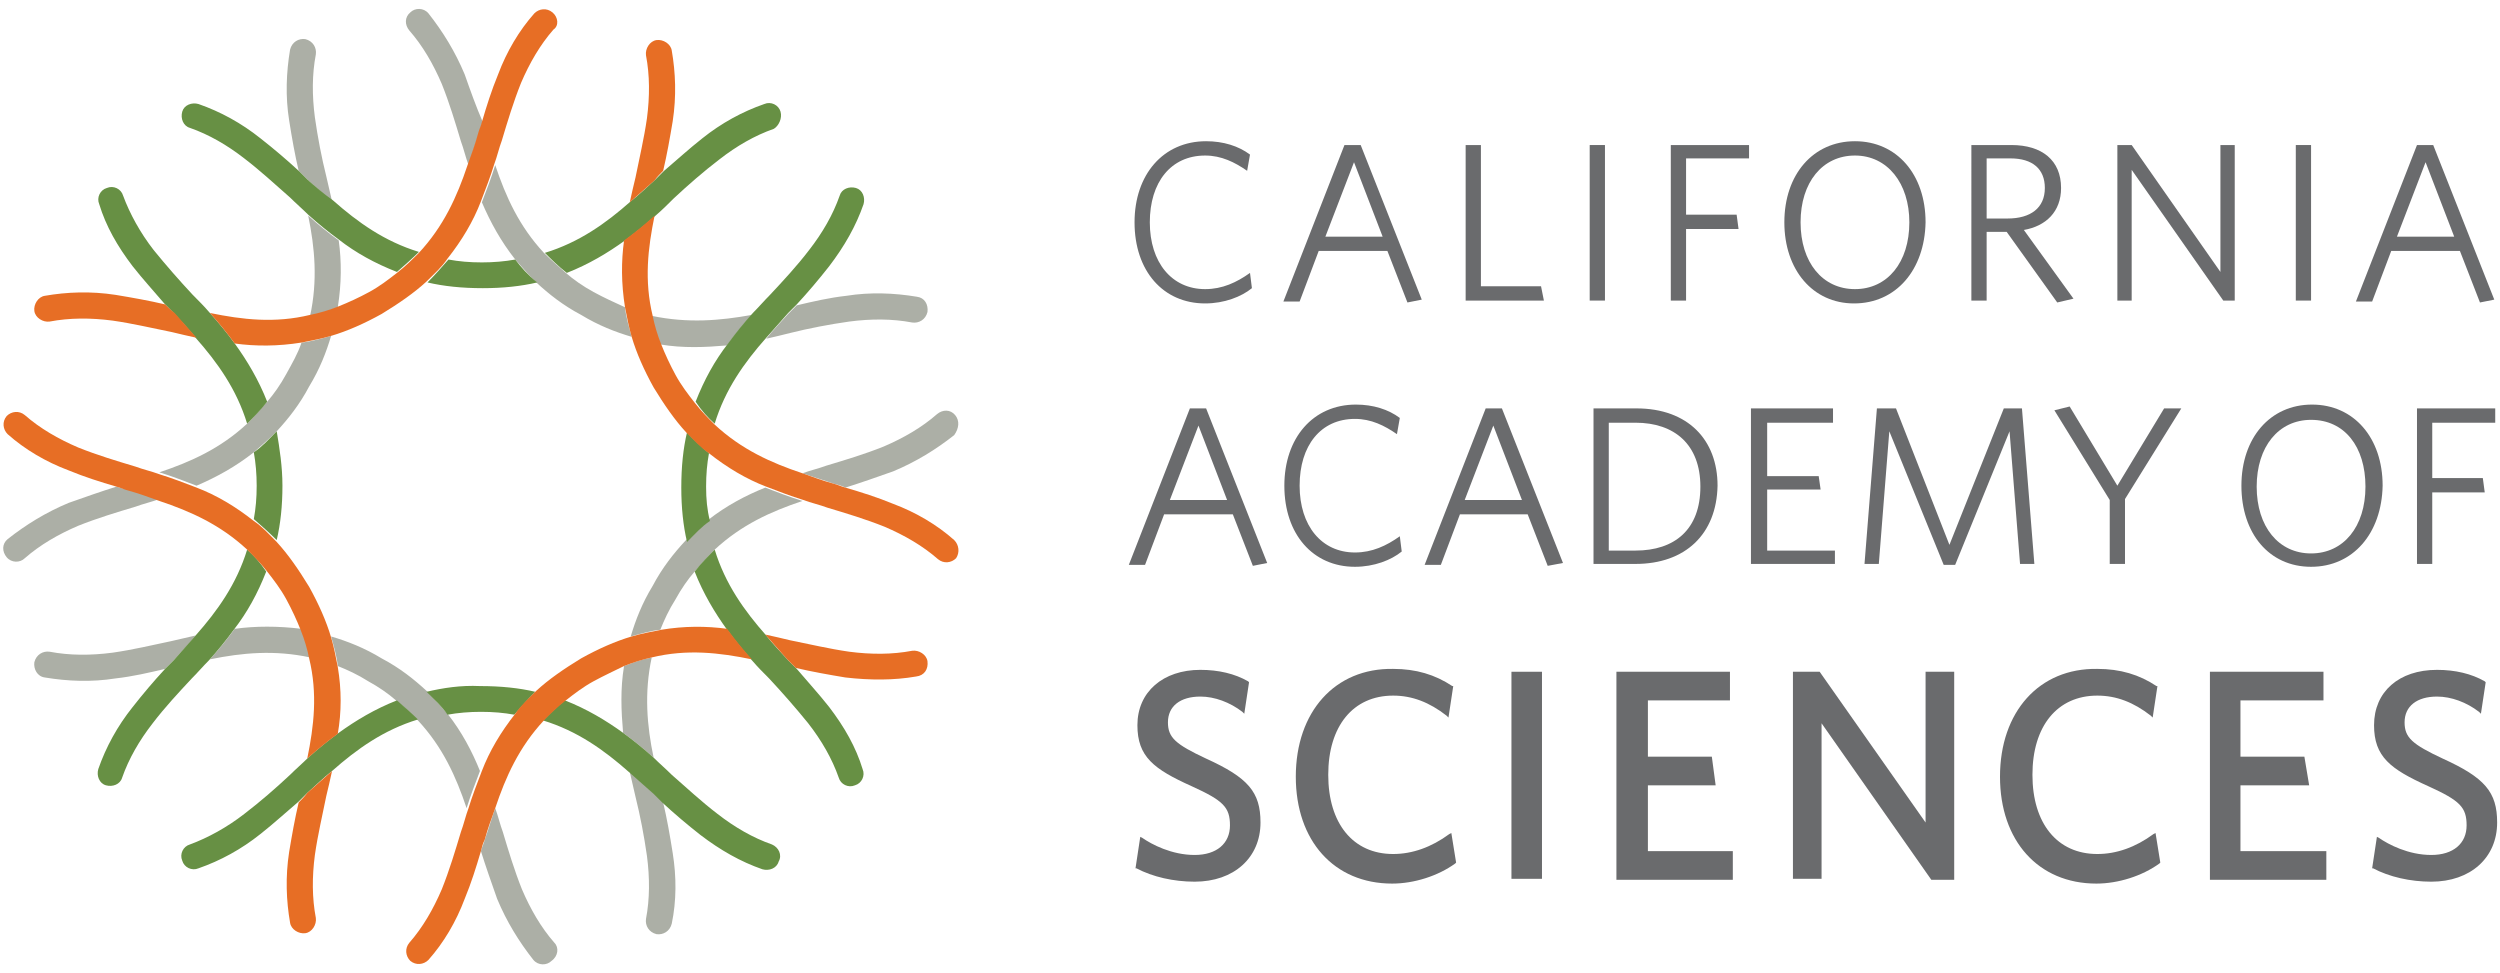 <?xml version="1.0" encoding="utf-8"?>
<!-- Generator: Adobe Illustrator 19.1.0, SVG Export Plug-In . SVG Version: 6.00 Build 0)  -->
<svg version="1.1" id="Layer_1" xmlns="http://www.w3.org/2000/svg" xmlns:xlink="http://www.w3.org/1999/xlink" x="0px" y="0px"
	 viewBox="0 0 262 102" enable-background="new 0 0 262 102" xml:space="preserve">
<g>
	<path fill="#6A6B6D" d="M126.3,31.8c-4.4,0-7.4-3.4-7.4-8.5c0-5,3-8.5,7.5-8.5c1.8,0,3.4,0.5,4.6,1.4l-0.3,1.7
		c-1.3-0.9-2.7-1.6-4.4-1.6c-3.6,0-5.8,2.8-5.8,7c0,4.2,2.3,7,5.8,7c1.8,0,3.3-0.7,4.7-1.7l0.2,1.6
		C130.1,31.1,128.3,31.8,126.3,31.8"/>
	<path fill="#6A6B6D" d="M147.5,31.7l-2.1-5.4h-7.2l-2,5.3h-1.7l6.4-16.4h1.7l6.4,16.2L147.5,31.7z M141.9,17l-3,7.8h6L141.9,17z"/>
	<polygon fill="#6A6B6D" points="153.6,31.5 153.6,15.2 155.2,15.2 155.2,30 161.5,30 161.8,31.5 	"/>
	<rect x="166.6" y="15.2" fill="#6A6B6D" width="1.6" height="16.3"/>
	<polygon fill="#6A6B6D" points="176.7,16.6 176.7,22.5 182,22.5 182.2,24 176.7,24 176.7,31.5 175.1,31.5 175.1,15.2 183.3,15.2 
		183.3,16.6 	"/>
	<path fill="#6A6B6D" d="M194.3,31.8c-4.3,0-7.3-3.5-7.3-8.5c0-5,3-8.5,7.4-8.5c4.4,0,7.4,3.5,7.4,8.5
		C201.7,28.3,198.7,31.8,194.3,31.8 M194.4,16.3c-3.4,0-5.7,2.8-5.7,7c0,4.2,2.3,7,5.7,7c3.4,0,5.7-2.8,5.7-7
		C200.1,19.2,197.8,16.3,194.4,16.3"/>
	<path fill="#6A6B6D" d="M217.3,31.3l-1.7,0.4l-5.3-7.4h-2.1v7.2h-1.6V15.2h4.2c3.2,0,5.2,1.6,5.2,4.5c0,2.5-1.6,4-3.9,4.4
		L217.3,31.3z M210.7,16.6h-2.5v6.3h2.2c2.4,0,3.9-1.1,3.9-3.2C214.3,17.7,213,16.6,210.7,16.6"/>
	<polygon fill="#6A6B6D" points="233,31.5 223.4,17.8 223.4,31.5 221.9,31.5 221.9,15.2 223.4,15.2 232.7,28.5 232.7,15.2 
		234.2,15.2 234.2,31.5 	"/>
	<rect x="240.6" y="15.2" fill="#6A6B6D" width="1.6" height="16.3"/>
	<path fill="#6A6B6D" d="M259.9,31.7l-2.1-5.4h-7.2l-2,5.3h-1.7l6.4-16.4h1.7l6.4,16.2L259.9,31.7z M254.2,17l-3,7.8h6L254.2,17z"/>
	<path fill="#6A6B6D" d="M131.3,59.3l-2.1-5.4h-7.2l-2,5.3h-1.7l6.4-16.4h1.7l6.4,16.2L131.3,59.3z M125.6,44.6l-3,7.8h6L125.6,44.6
		z"/>
	<path fill="#6A6B6D" d="M142,59.4c-4.4,0-7.4-3.4-7.4-8.5c0-5,3-8.5,7.5-8.5c1.8,0,3.4,0.5,4.6,1.4l-0.3,1.7
		c-1.3-0.9-2.7-1.6-4.4-1.6c-3.6,0-5.8,2.8-5.8,7c0,4.2,2.3,7,5.8,7c1.8,0,3.3-0.7,4.7-1.7l0.2,1.6C145.8,58.7,144,59.4,142,59.4"/>
	<path fill="#6A6B6D" d="M162.2,59.3l-2.1-5.4H153l-2,5.3h-1.7l6.4-16.4h1.7l6.4,16.2L162.2,59.3z M156.5,44.6l-3,7.8h6L156.5,44.6z
		"/>
	<path fill="#6A6B6D" d="M171.4,59.1H167V42.8h4.5c5.4,0,8.5,3.3,8.5,8.1C179.9,56,176.6,59.1,171.4,59.1 M171.4,44.3h-2.8v13.4h2.8
		c4.1,0,6.8-2.2,6.8-6.7C178.2,46.6,175.5,44.3,171.4,44.3"/>
	<polygon fill="#6A6B6D" points="183.5,59.1 183.5,42.8 192.1,42.8 192.1,44.3 185.2,44.3 185.2,49.9 190.6,49.9 190.8,51.3 
		185.2,51.3 185.2,57.7 192.3,57.7 192.3,59.1 	"/>
	<polygon fill="#6A6B6D" points="211.7,59.1 210.6,45.2 204.9,59.2 203.7,59.2 198,45.2 196.9,59.1 195.4,59.1 196.7,42.8 
		198.7,42.8 204.3,57.1 210,42.8 211.9,42.8 213.2,59.1 	"/>
	<polygon fill="#6A6B6D" points="222.7,52.3 222.7,59.1 221.1,59.1 221.1,52.4 215.3,43 216.9,42.6 221.9,50.9 226.8,42.8 
		228.6,42.8 	"/>
	<path fill="#6A6B6D" d="M242.2,59.4c-4.4,0-7.3-3.5-7.3-8.5c0-5,3-8.5,7.4-8.5c4.4,0,7.4,3.5,7.4,8.5
		C249.6,55.9,246.6,59.4,242.2,59.4 M242.2,44c-3.4,0-5.7,2.8-5.7,7c0,4.2,2.3,7,5.7,7c3.4,0,5.7-2.8,5.7-7
		C247.9,46.8,245.7,44,242.2,44"/>
	<polygon fill="#6A6B6D" points="254.9,44.3 254.9,50.1 260.2,50.1 260.4,51.6 254.9,51.6 254.9,59.1 253.3,59.1 253.3,42.8 
		261.5,42.8 261.5,44.3 	"/>
	<path fill="#6A6B6D" d="M119.2,76c0,3.3,1.7,4.6,5.7,6.4c3.3,1.5,4,2.2,4,4.1c0,1.9-1.4,3.1-3.7,3.1c-2.4,0-4.5-1.1-5.5-1.8
		l-0.2-0.1L119,91l0.1,0c1.7,0.9,3.9,1.4,6.1,1.4c4.1,0,6.9-2.5,6.9-6.2c0-3.2-1.3-4.7-5.7-6.7c-3.2-1.5-4-2.2-4-3.8
		c0-1.7,1.3-2.7,3.4-2.7c1.5,0,3.1,0.6,4.4,1.6l0.2,0.2l0.5-3.3l-0.1-0.1c-1.4-0.8-3.1-1.2-5-1.2C121.9,70.2,119.2,72.5,119.2,76"/>
	<path fill="#6A6B6D" d="M135.8,81.4c0,6.7,4,11.2,10.1,11.2c2.3,0,4.8-0.8,6.6-2.1l0.1-0.1l-0.5-3.1l-0.2,0.1
		c-1.9,1.4-3.9,2.1-5.9,2.1c-4.2,0-6.8-3.2-6.8-8.3c0-5.1,2.6-8.3,6.8-8.3c2,0,3.8,0.7,5.6,2.1l0.2,0.2l0.5-3.3l-0.1,0
		c-1.8-1.2-3.8-1.8-6.2-1.8C139.9,70,135.8,74.6,135.8,81.4"/>
	<rect x="158.4" y="70.4" fill="#6A6B6D" width="3.2" height="21.7"/>
	<polygon fill="#6A6B6D" points="169.4,70.4 169.4,92.2 181.6,92.2 181.6,89.2 172.7,89.2 172.7,82.3 179.8,82.3 179.4,79.3 
		172.7,79.3 172.7,73.4 181.3,73.4 181.3,70.4 	"/>
	<path fill="#6A6B6D" d="M201.8,70.4v15.8c-0.5-0.7-11.1-15.8-11.1-15.8h-2.8v21.7h3V75.8c0.5,0.7,11.5,16.4,11.5,16.4h2.4V70.4
		H201.8z"/>
	<path fill="#6A6B6D" d="M209.6,81.4c0,6.7,4,11.2,10.1,11.2c2.3,0,4.8-0.8,6.6-2.1l0.1-0.1l-0.5-3.1l-0.2,0.1
		c-1.9,1.4-3.9,2.1-5.9,2.1c-4.2,0-6.8-3.2-6.8-8.3c0-5.1,2.6-8.3,6.8-8.3c2,0,3.8,0.7,5.6,2.1l0.2,0.2l0.5-3.3l-0.1,0
		c-1.8-1.2-3.8-1.8-6.2-1.8C213.7,70,209.6,74.6,209.6,81.4"/>
	<polygon fill="#6A6B6D" points="231.6,70.4 231.6,92.2 243.8,92.2 243.8,89.2 234.8,89.2 234.8,82.3 242,82.3 241.5,79.3 
		234.8,79.3 234.8,73.4 243.5,73.4 243.5,70.4 	"/>
	<path fill="#6A6B6D" d="M248.8,76c0,3.3,1.7,4.6,5.7,6.4c3.3,1.5,4,2.2,4,4.1c0,1.9-1.4,3.1-3.7,3.1c-2.4,0-4.5-1.1-5.5-1.8
		l-0.2-0.1l-0.5,3.3l0.1,0c1.7,0.9,3.9,1.4,6.1,1.4c4.1,0,6.9-2.5,6.9-6.2c0-3.2-1.3-4.7-5.7-6.7c-3.2-1.5-4-2.2-4-3.8
		c0-1.7,1.3-2.7,3.4-2.7c1.5,0,3.1,0.6,4.4,1.6l0.2,0.2l0.5-3.3l-0.1-0.1c-1.4-0.8-3.1-1.2-5-1.2C251.4,70.2,248.8,72.5,248.8,76"/>
	<path fill="#ACAFA6" d="M35.5,25.2c-1.1-0.8-2.2-1.7-3.2-2.6c0.7,3.4,1,6.8,0.2,10.5c1-0.2,1.9-0.5,2.9-0.9
		C35.8,29.7,35.8,27.4,35.5,25.2 M12.2,51c-1.6,0.5-3.3,1.1-5,1.7c-2.4,1-4.5,2.3-6.4,3.8c-0.6,0.5-0.6,1.3-0.1,1.9
		c0.5,0.6,1.4,0.6,1.9,0.1c1.6-1.4,3.5-2.5,5.6-3.4c2-0.8,4-1.4,6-2c0.8-0.3,1.7-0.5,2.5-0.8c-1.1-0.4-2.2-0.7-3.3-1.1
		C13,51.3,12.6,51.1,12.2,51 M31.3,17.9c0.3,0.3,0.6,0.6,0.9,0.9c0.9,0.8,1.7,1.6,2.6,2.3c-0.2-0.9-0.4-1.7-0.6-2.6
		c-0.5-2-0.9-4.1-1.2-6.2c-0.3-2.3-0.3-4.5,0.1-6.6c0.1-0.7-0.3-1.4-1.1-1.6c-0.7-0.1-1.4,0.3-1.6,1.1c-0.4,2.4-0.5,4.9-0.1,7.4
		C30.6,14.5,30.9,16.2,31.3,17.9 M30,39.2c-0.6,1.1-1.3,2.1-2,2.9c-0.7,0.8-1.4,1.6-2.1,2.3c-2.8,2.6-5.9,4-9.2,5.1
		c1.3,0.4,2.6,0.9,3.9,1.4c2.1-0.9,4.1-2,6-3.5c0.8-0.7,1.6-1.4,2.4-2.2c1.2-1.3,2.4-2.8,3.4-4.7c1.1-1.8,1.8-3.6,2.3-5.3
		c-1.1,0.3-2.1,0.6-3.1,0.7C31.2,37.1,30.6,38.1,30,39.2"/>
	<path fill="#ACAFA6" d="M46.9,74.8c-0.7-0.8-1.4-1.6-2.2-2.4c-1.3-1.2-2.8-2.4-4.7-3.4c-1.8-1.1-3.6-1.8-5.3-2.3
		c0.3,1.1,0.6,2.1,0.7,3.1c1,0.4,2.1,0.9,3.2,1.6c1.1,0.6,2.1,1.3,2.9,2c0.9,0.7,1.6,1.4,2.3,2.1c2.6,2.8,4,5.9,5.1,9.2
		c0.4-1.3,0.9-2.6,1.4-3.9C49.5,78.8,48.4,76.7,46.9,74.8 M58.1,98.8c-1.4-1.6-2.5-3.5-3.4-5.6c-0.8-2-1.4-4-2-6
		c-0.3-0.8-0.5-1.7-0.8-2.5c-0.4,1.1-0.7,2.2-1.1,3.3c-0.1,0.4-0.3,0.8-0.4,1.2c0.5,1.6,1.1,3.3,1.7,5c1,2.4,2.3,4.5,3.8,6.4
		c0.5,0.6,1.4,0.6,1.9,0.1C58.5,100.2,58.6,99.3,58.1,98.8 M11.8,68.4c-2.3,0.3-4.5,0.3-6.6-0.1c-0.7-0.1-1.4,0.3-1.6,1.1
		c-0.1,0.7,0.3,1.5,1.1,1.6c2.4,0.4,4.9,0.5,7.4,0.1c1.8-0.2,3.5-0.6,5.2-1c0.3-0.3,0.6-0.6,0.9-0.9c0.8-0.9,1.6-1.7,2.3-2.6
		c-0.9,0.2-1.7,0.4-2.6,0.6C16,67.6,13.9,68.1,11.8,68.4 M24.6,65.9c-0.8,1.1-1.7,2.2-2.6,3.2c3.4-0.7,6.8-1,10.5-0.2
		c-0.2-1-0.5-1.9-0.9-3C29.1,65.6,26.8,65.6,24.6,65.9"/>
	<path fill="#ACAFA6" d="M74.2,54.5c-0.8,0.6-1.6,1.4-2.4,2.2c-1.2,1.3-2.4,2.8-3.4,4.7c-1.1,1.8-1.8,3.6-2.3,5.3
		c1.1-0.3,2.1-0.6,3.1-0.7c0.4-1,0.9-2.1,1.6-3.2c0.6-1.1,1.3-2.1,2-2.9c0.7-0.8,1.4-1.6,2.1-2.3c2.8-2.6,5.9-4,9.2-5.1
		c-1.3-0.4-2.6-0.9-3.9-1.4C78.2,51.9,76.1,53,74.2,54.5 M69.5,84.1c-0.3-0.3-0.6-0.6-0.9-0.9c-0.9-0.8-1.7-1.6-2.6-2.3
		c0.2,0.9,0.4,1.7,0.6,2.6c0.5,2,0.9,4.1,1.2,6.2c0.3,2.3,0.3,4.5-0.1,6.6c-0.1,0.7,0.3,1.4,1.1,1.6c0.7,0.1,1.4-0.3,1.6-1.1
		c0.5-2.4,0.5-4.9,0.1-7.4C70.2,87.5,69.9,85.8,69.5,84.1 M68.3,68.9c-1,0.2-1.9,0.5-2.9,0.9c-0.4,2.4-0.3,4.7-0.1,7
		c1.1,0.8,2.2,1.7,3.2,2.6C67.8,76.1,67.5,72.6,68.3,68.9 M100.1,43.5c-0.5-0.6-1.3-0.6-1.9-0.1c-1.6,1.4-3.5,2.5-5.6,3.4
		c-2,0.8-4,1.4-6,2c-0.8,0.3-1.7,0.5-2.5,0.8c1.1,0.4,2.2,0.7,3.3,1.1c0.4,0.1,0.8,0.2,1.2,0.4c1.6-0.5,3.3-1.1,5-1.7
		c2.4-1,4.5-2.3,6.4-3.8C100.5,44.9,100.6,44.1,100.1,43.5"/>
	<path fill="#ACAFA6" d="M68.3,33.1c0.2,1,0.5,1.9,0.9,3c2.4,0.4,4.7,0.3,7,0.1c0.8-1.1,1.7-2.2,2.6-3.2
		C75.5,33.6,72.1,33.9,68.3,33.1 M62.2,30.6c-1.1-0.6-2.1-1.3-2.9-2c-0.8-0.7-1.6-1.4-2.3-2.1c-2.6-2.8-4-5.9-5.1-9.2
		c-0.4,1.3-0.9,2.6-1.4,3.9c0.9,2.1,2,4.1,3.5,6c0.7,0.8,1.4,1.6,2.2,2.4c1.3,1.2,2.8,2.4,4.7,3.4c1.8,1.1,3.6,1.8,5.3,2.3
		c-0.3-1.1-0.6-2.1-0.7-3.1C64.4,31.7,63.3,31.2,62.2,30.6 M48.7,7.8c-1-2.4-2.3-4.5-3.8-6.4c-0.5-0.6-1.4-0.6-1.9-0.1
		c-0.6,0.5-0.6,1.3-0.1,1.9c1.4,1.6,2.5,3.5,3.4,5.6c0.8,2,1.4,4,2,6c0.3,0.8,0.5,1.7,0.8,2.5c0.4-1.1,0.7-2.2,1.1-3.3
		c0.1-0.4,0.2-0.8,0.4-1.2C49.9,11.2,49.3,9.5,48.7,7.8 M96.1,31.1c-2.4-0.4-4.9-0.5-7.4-0.1c-1.8,0.2-3.5,0.6-5.2,1
		c-0.3,0.3-0.6,0.6-0.9,0.9c-0.8,0.9-1.6,1.7-2.3,2.6c0.9-0.2,1.7-0.4,2.5-0.6c2-0.5,4.1-0.9,6.2-1.2c2.3-0.3,4.5-0.3,6.6,0.1
		c0.7,0.1,1.4-0.3,1.6-1.1C97.3,31.9,96.9,31.2,96.1,31.1"/>
	<path fill="#679044" d="M29,45.2c-0.8,0.8-1.5,1.6-2.4,2.2c0.2,1.1,0.3,2.3,0.3,3.5c0,1.3-0.1,2.4-0.3,3.5c0.8,0.7,1.6,1.4,2.4,2.2
		c0.4-1.7,0.6-3.6,0.6-5.7C29.6,48.9,29.3,47,29,45.2 M13.9,27.9c1.1,1.4,2.3,2.7,3.4,4c0.3,0.3,0.6,0.6,0.9,0.9
		c0.8,0.9,1.6,1.7,2.3,2.6c2.3,2.6,4.3,5.4,5.4,9c0.7-0.7,1.4-1.4,2.1-2.3c-0.9-2.3-2.1-4.3-3.4-6.1c-0.8-1.1-1.7-2.2-2.6-3.2
		c-0.6-0.7-1.2-1.3-1.8-1.9c-1.4-1.5-2.8-3.1-4.1-4.7c-1.4-1.8-2.5-3.8-3.2-5.7c-0.2-0.7-1-1.1-1.7-0.8c-0.7,0.2-1.1,1-0.8,1.7
		C11.1,23.7,12.3,25.8,13.9,27.9 M25.9,57.6c-1.1,3.6-3.1,6.4-5.4,9c-0.8,0.9-1.5,1.7-2.3,2.6c-0.3,0.3-0.6,0.6-0.9,0.9
		c-1.2,1.3-2.3,2.6-3.4,4c-1.6,2-2.8,4.2-3.6,6.5c-0.2,0.7,0.1,1.5,0.8,1.7c0.7,0.2,1.5-0.1,1.7-0.8c0.7-2,1.8-3.9,3.2-5.7
		c1.3-1.7,2.7-3.2,4.1-4.7c0.6-0.6,1.2-1.3,1.8-1.9c0.9-1,1.8-2.1,2.6-3.2c1.4-1.8,2.5-3.8,3.4-6.1C27.3,59,26.6,58.2,25.9,57.6"/>
	<path fill="#679044" d="M80.9,88.5c-2-0.7-3.9-1.8-5.7-3.2c-1.7-1.3-3.2-2.7-4.8-4.1c-0.6-0.6-1.3-1.2-1.9-1.8
		c-1-0.9-2.1-1.8-3.2-2.6c-1.8-1.3-3.8-2.5-6.1-3.4c-0.9,0.7-1.6,1.4-2.3,2.1c3.6,1.1,6.4,3.1,9,5.4c0.9,0.8,1.7,1.5,2.6,2.3
		c0.3,0.3,0.6,0.6,0.9,0.9c1.3,1.2,2.6,2.3,4,3.4c2.1,1.6,4.2,2.8,6.5,3.6c0.7,0.2,1.5-0.1,1.7-0.8C82,89.6,81.6,88.8,80.9,88.5
		 M41.6,73.4c-2.3,0.9-4.3,2.1-6.1,3.4c-1.1,0.8-2.2,1.7-3.2,2.6c-0.6,0.6-1.3,1.2-1.9,1.8c-1.5,1.4-3.1,2.8-4.8,4.1
		c-1.8,1.4-3.8,2.5-5.7,3.2c-0.7,0.2-1.1,1-0.8,1.7c0.2,0.7,1,1.1,1.7,0.8c2.3-0.8,4.5-2,6.5-3.6c1.4-1.1,2.7-2.3,4-3.4
		c0.3-0.3,0.6-0.6,0.9-0.9c0.9-0.8,1.7-1.6,2.6-2.3c2.6-2.3,5.4-4.3,9-5.4C43.2,74.8,42.4,74.1,41.6,73.4 M44.7,72.5
		c0.8,0.8,1.6,1.5,2.2,2.4c1.1-0.2,2.3-0.3,3.5-0.3c1.3,0,2.4,0.1,3.5,0.3c0.7-0.8,1.4-1.6,2.2-2.4c-1.7-0.4-3.6-0.6-5.8-0.6
		C48.3,71.8,46.4,72.1,44.7,72.5"/>
	<path fill="#679044" d="M54,27.2c-1.1,0.2-2.3,0.3-3.5,0.3c-1.3,0-2.4-0.1-3.5-0.3c-0.7,0.8-1.4,1.6-2.2,2.4
		c1.7,0.4,3.6,0.6,5.8,0.6c2.1,0,4-0.2,5.7-0.6C55.3,28.8,54.6,28,54,27.2 M81.8,11.7c-0.2-0.7-1-1.1-1.7-0.8
		c-2.3,0.8-4.5,2-6.5,3.6c-1.4,1.1-2.7,2.3-4,3.4c-0.3,0.3-0.6,0.6-0.9,0.9c-0.9,0.8-1.7,1.6-2.6,2.3c-2.6,2.3-5.4,4.3-9,5.4
		c0.7,0.7,1.4,1.4,2.3,2.1c2.3-0.9,4.3-2.1,6.1-3.4c1.1-0.8,2.2-1.7,3.2-2.6c0.7-0.6,1.3-1.2,1.9-1.8c1.5-1.4,3.1-2.8,4.8-4.1
		c1.8-1.4,3.7-2.5,5.7-3.2C81.6,13.2,82,12.4,81.8,11.7 M32.2,18.8c-0.3-0.3-0.6-0.6-0.9-0.9c-1.3-1.2-2.6-2.3-4-3.4
		c-2-1.6-4.2-2.8-6.5-3.6c-0.7-0.2-1.5,0.1-1.7,0.8c-0.2,0.7,0.1,1.5,0.8,1.7c2,0.7,3.9,1.8,5.7,3.2c1.7,1.3,3.2,2.7,4.8,4.1
		c0.6,0.6,1.3,1.2,1.9,1.8c1,0.9,2.1,1.8,3.2,2.6c1.8,1.4,3.8,2.5,6.1,3.4c0.8-0.7,1.6-1.4,2.3-2.1c-3.6-1.1-6.4-3.1-9-5.4
		C33.9,20.3,33.1,19.6,32.2,18.8"/>
	<path fill="#679044" d="M74.9,44.4c1.1-3.6,3.1-6.4,5.4-9c0.8-0.9,1.5-1.7,2.3-2.6c0.3-0.3,0.6-0.6,0.9-0.9c1.2-1.3,2.3-2.6,3.4-4
		c1.6-2.1,2.8-4.2,3.6-6.5c0.2-0.7-0.1-1.5-0.8-1.7c-0.7-0.2-1.5,0.1-1.7,0.8c-0.7,2-1.8,3.9-3.2,5.7c-1.3,1.7-2.7,3.2-4.1,4.7
		c-0.6,0.6-1.2,1.3-1.8,1.9c-0.9,1-1.8,2.1-2.6,3.2c-1.4,1.8-2.5,3.8-3.4,6.1C73.5,43,74.2,43.8,74.9,44.4 M86.9,74.1
		c-1.1-1.4-2.3-2.7-3.4-4c-0.3-0.3-0.6-0.6-0.9-0.9c-0.8-0.9-1.6-1.7-2.3-2.6c-2.3-2.6-4.3-5.4-5.4-9c-0.7,0.7-1.4,1.4-2.1,2.3
		c0.9,2.3,2.1,4.3,3.4,6.1c0.8,1.1,1.7,2.2,2.6,3.2c0.6,0.7,1.2,1.3,1.8,1.9c1.4,1.5,2.8,3.1,4.1,4.7c1.4,1.8,2.5,3.7,3.2,5.7
		c0.2,0.7,1,1.1,1.7,0.8c0.7-0.2,1.1-1,0.8-1.7C89.7,78.3,88.5,76.2,86.9,74.1 M74,51c0-1.3,0.1-2.4,0.3-3.5
		c-0.8-0.7-1.6-1.4-2.3-2.2c-0.4,1.7-0.6,3.6-0.6,5.8c0,2.1,0.2,4,0.6,5.7c0.8-0.8,1.5-1.6,2.4-2.2C74.1,53.4,74,52.3,74,51"/>
	<path fill="#E76E25" d="M35.4,69.9c-0.2-1-0.4-2.1-0.7-3.1c-0.5-1.7-1.3-3.5-2.3-5.3c-1.1-1.8-2.2-3.4-3.4-4.7
		c-0.8-0.8-1.5-1.6-2.4-2.2c-1.9-1.5-3.9-2.7-6-3.5c-1.3-0.5-2.6-1-3.9-1.4c-0.8-0.3-1.7-0.5-2.5-0.8c-2-0.6-4-1.2-6-2
		c-2.1-0.9-4-2-5.6-3.4c-0.6-0.5-1.4-0.4-1.9,0.1c-0.5,0.6-0.4,1.4,0.1,1.9c1.8,1.6,4,2.9,6.4,3.8c1.7,0.7,3.3,1.2,5,1.7
		c0.4,0.1,0.8,0.3,1.2,0.4c1.1,0.3,2.2,0.7,3.3,1.1c3.3,1.1,6.4,2.5,9.2,5.1c0.7,0.7,1.4,1.4,2.1,2.3c0.7,0.9,1.4,1.8,2,2.9
		c0.6,1.1,1.1,2.2,1.5,3.2c0.4,1,0.7,2,0.9,3c0.9,3.7,0.5,7.1-0.2,10.5c1-0.9,2.1-1.8,3.2-2.6C35.8,74.6,35.8,72.3,35.4,69.9
		 M31.3,84.1c-0.4,1.7-0.7,3.4-1,5.2c-0.4,2.6-0.3,5.1,0.1,7.4c0.1,0.7,0.9,1.2,1.6,1.1c0.7-0.1,1.2-0.9,1.1-1.6
		c-0.4-2.1-0.4-4.3-0.1-6.6c0.3-2.1,0.8-4.2,1.2-6.2c0.2-0.8,0.4-1.7,0.6-2.6c-0.9,0.8-1.7,1.5-2.6,2.3
		C31.9,83.5,31.6,83.8,31.3,84.1"/>
	<path fill="#E76E25" d="M69.3,66c-1,0.2-2.1,0.4-3.1,0.7c-1.7,0.5-3.5,1.3-5.3,2.3c-1.8,1.1-3.4,2.2-4.7,3.4
		c-0.8,0.8-1.6,1.5-2.2,2.4c-1.5,1.9-2.7,3.9-3.5,6c-0.5,1.3-1,2.6-1.4,3.9c-0.3,0.8-0.5,1.7-0.8,2.5c-0.6,2-1.2,4-2,6
		c-0.9,2.1-2,4-3.4,5.6c-0.5,0.6-0.4,1.4,0.1,1.9c0.6,0.5,1.4,0.4,1.9-0.1c1.6-1.8,2.9-4,3.8-6.4c0.7-1.7,1.2-3.3,1.7-5
		c0.1-0.4,0.2-0.8,0.4-1.2c0.3-1.1,0.7-2.2,1.1-3.3c1.1-3.3,2.5-6.4,5.1-9.2c0.7-0.7,1.4-1.4,2.3-2.1c0.9-0.7,1.8-1.4,2.9-2
		c1.1-0.6,2.2-1.1,3.2-1.6c1-0.4,2-0.7,2.9-0.9c3.7-0.9,7.1-0.5,10.5,0.2c-0.9-1-1.8-2.1-2.6-3.2C74,65.6,71.7,65.6,69.3,66
		 M97.2,69.3c-0.1-0.7-0.9-1.2-1.6-1.1c-2.1,0.4-4.3,0.4-6.6,0.1c-2.1-0.3-4.2-0.8-6.2-1.2c-0.8-0.2-1.7-0.4-2.6-0.6
		c0.8,0.9,1.5,1.7,2.3,2.6c0.3,0.3,0.6,0.6,0.9,0.9c1.7,0.4,3.4,0.7,5.2,1c2.6,0.3,5.1,0.3,7.4-0.1C96.9,70.8,97.3,70.1,97.2,69.3"
		/>
	<path fill="#E76E25" d="M17.3,31.9c-1.7-0.4-3.4-0.7-5.2-1c-2.6-0.4-5.1-0.3-7.4,0.1c-0.7,0.1-1.2,0.9-1.1,1.6
		c0.1,0.7,0.9,1.2,1.6,1.1c2.1-0.4,4.3-0.4,6.6-0.1c2.1,0.3,4.2,0.8,6.2,1.2c0.8,0.2,1.7,0.4,2.6,0.6c-0.8-0.9-1.5-1.7-2.3-2.6
		C17.9,32.5,17.6,32.2,17.3,31.9 M57.9,1.3c-0.6-0.5-1.4-0.4-1.9,0.1c-1.6,1.8-2.9,4-3.8,6.4c-0.7,1.7-1.2,3.3-1.7,5
		c-0.1,0.4-0.3,0.8-0.4,1.2c-0.3,1.1-0.7,2.2-1.1,3.3c-1.1,3.3-2.5,6.4-5.1,9.2c-0.7,0.7-1.4,1.4-2.3,2.1c-0.9,0.7-1.8,1.4-2.9,2
		c-1.1,0.6-2.2,1.1-3.2,1.5c-1,0.4-2,0.7-3,0.9c-3.7,0.9-7.1,0.5-10.5-0.2c0.9,1,1.8,2.1,2.6,3.2c2.2,0.3,4.5,0.3,7-0.1
		c1-0.2,2.1-0.4,3.1-0.7c1.7-0.5,3.5-1.3,5.3-2.3c1.8-1.1,3.4-2.2,4.7-3.4c0.8-0.8,1.6-1.5,2.2-2.4c1.5-1.9,2.7-3.9,3.5-6
		c0.5-1.3,1-2.6,1.4-3.9c0.3-0.8,0.5-1.7,0.8-2.5c0.6-2,1.2-4,2-6c0.9-2.1,2-4,3.4-5.6C58.6,2.7,58.5,1.8,57.9,1.3"/>
	<path fill="#E76E25" d="M69.5,17.9c0.4-1.7,0.7-3.4,1-5.2c0.4-2.6,0.3-5.1-0.1-7.4c-0.1-0.7-0.9-1.2-1.6-1.1
		c-0.7,0.1-1.2,0.9-1.1,1.6c0.4,2.1,0.4,4.3,0.1,6.6c-0.3,2.1-0.8,4.2-1.2,6.2c-0.2,0.8-0.4,1.7-0.6,2.6c0.9-0.8,1.7-1.5,2.6-2.3
		C68.9,18.5,69.2,18.2,69.5,17.9 M100,56.6c-1.8-1.6-4-2.9-6.4-3.8c-1.7-0.7-3.3-1.2-5-1.7c-0.4-0.1-0.8-0.3-1.2-0.4
		c-1.1-0.3-2.2-0.7-3.3-1.1c-3.3-1.1-6.4-2.5-9.2-5.1c-0.7-0.7-1.4-1.4-2.1-2.3c-0.7-0.9-1.4-1.8-2-2.9c-0.6-1.1-1.1-2.2-1.5-3.2
		c-0.4-1-0.7-2-0.9-3c-0.9-3.7-0.5-7.1,0.2-10.5c-1,0.9-2.1,1.8-3.2,2.6c-0.3,2.2-0.3,4.5,0.1,7c0.2,1,0.4,2.1,0.7,3.1
		c0.5,1.7,1.3,3.5,2.3,5.3c1.1,1.8,2.2,3.4,3.4,4.7c0.8,0.8,1.5,1.6,2.4,2.2c1.9,1.5,3.9,2.7,6,3.5c1.3,0.5,2.6,1,3.9,1.4
		c0.8,0.3,1.7,0.5,2.5,0.8c2,0.6,4,1.2,6,2c2.1,0.9,4,2,5.6,3.4c0.6,0.5,1.4,0.4,1.9-0.1C100.6,57.9,100.5,57.1,100,56.6"/>
</g>
</svg>
